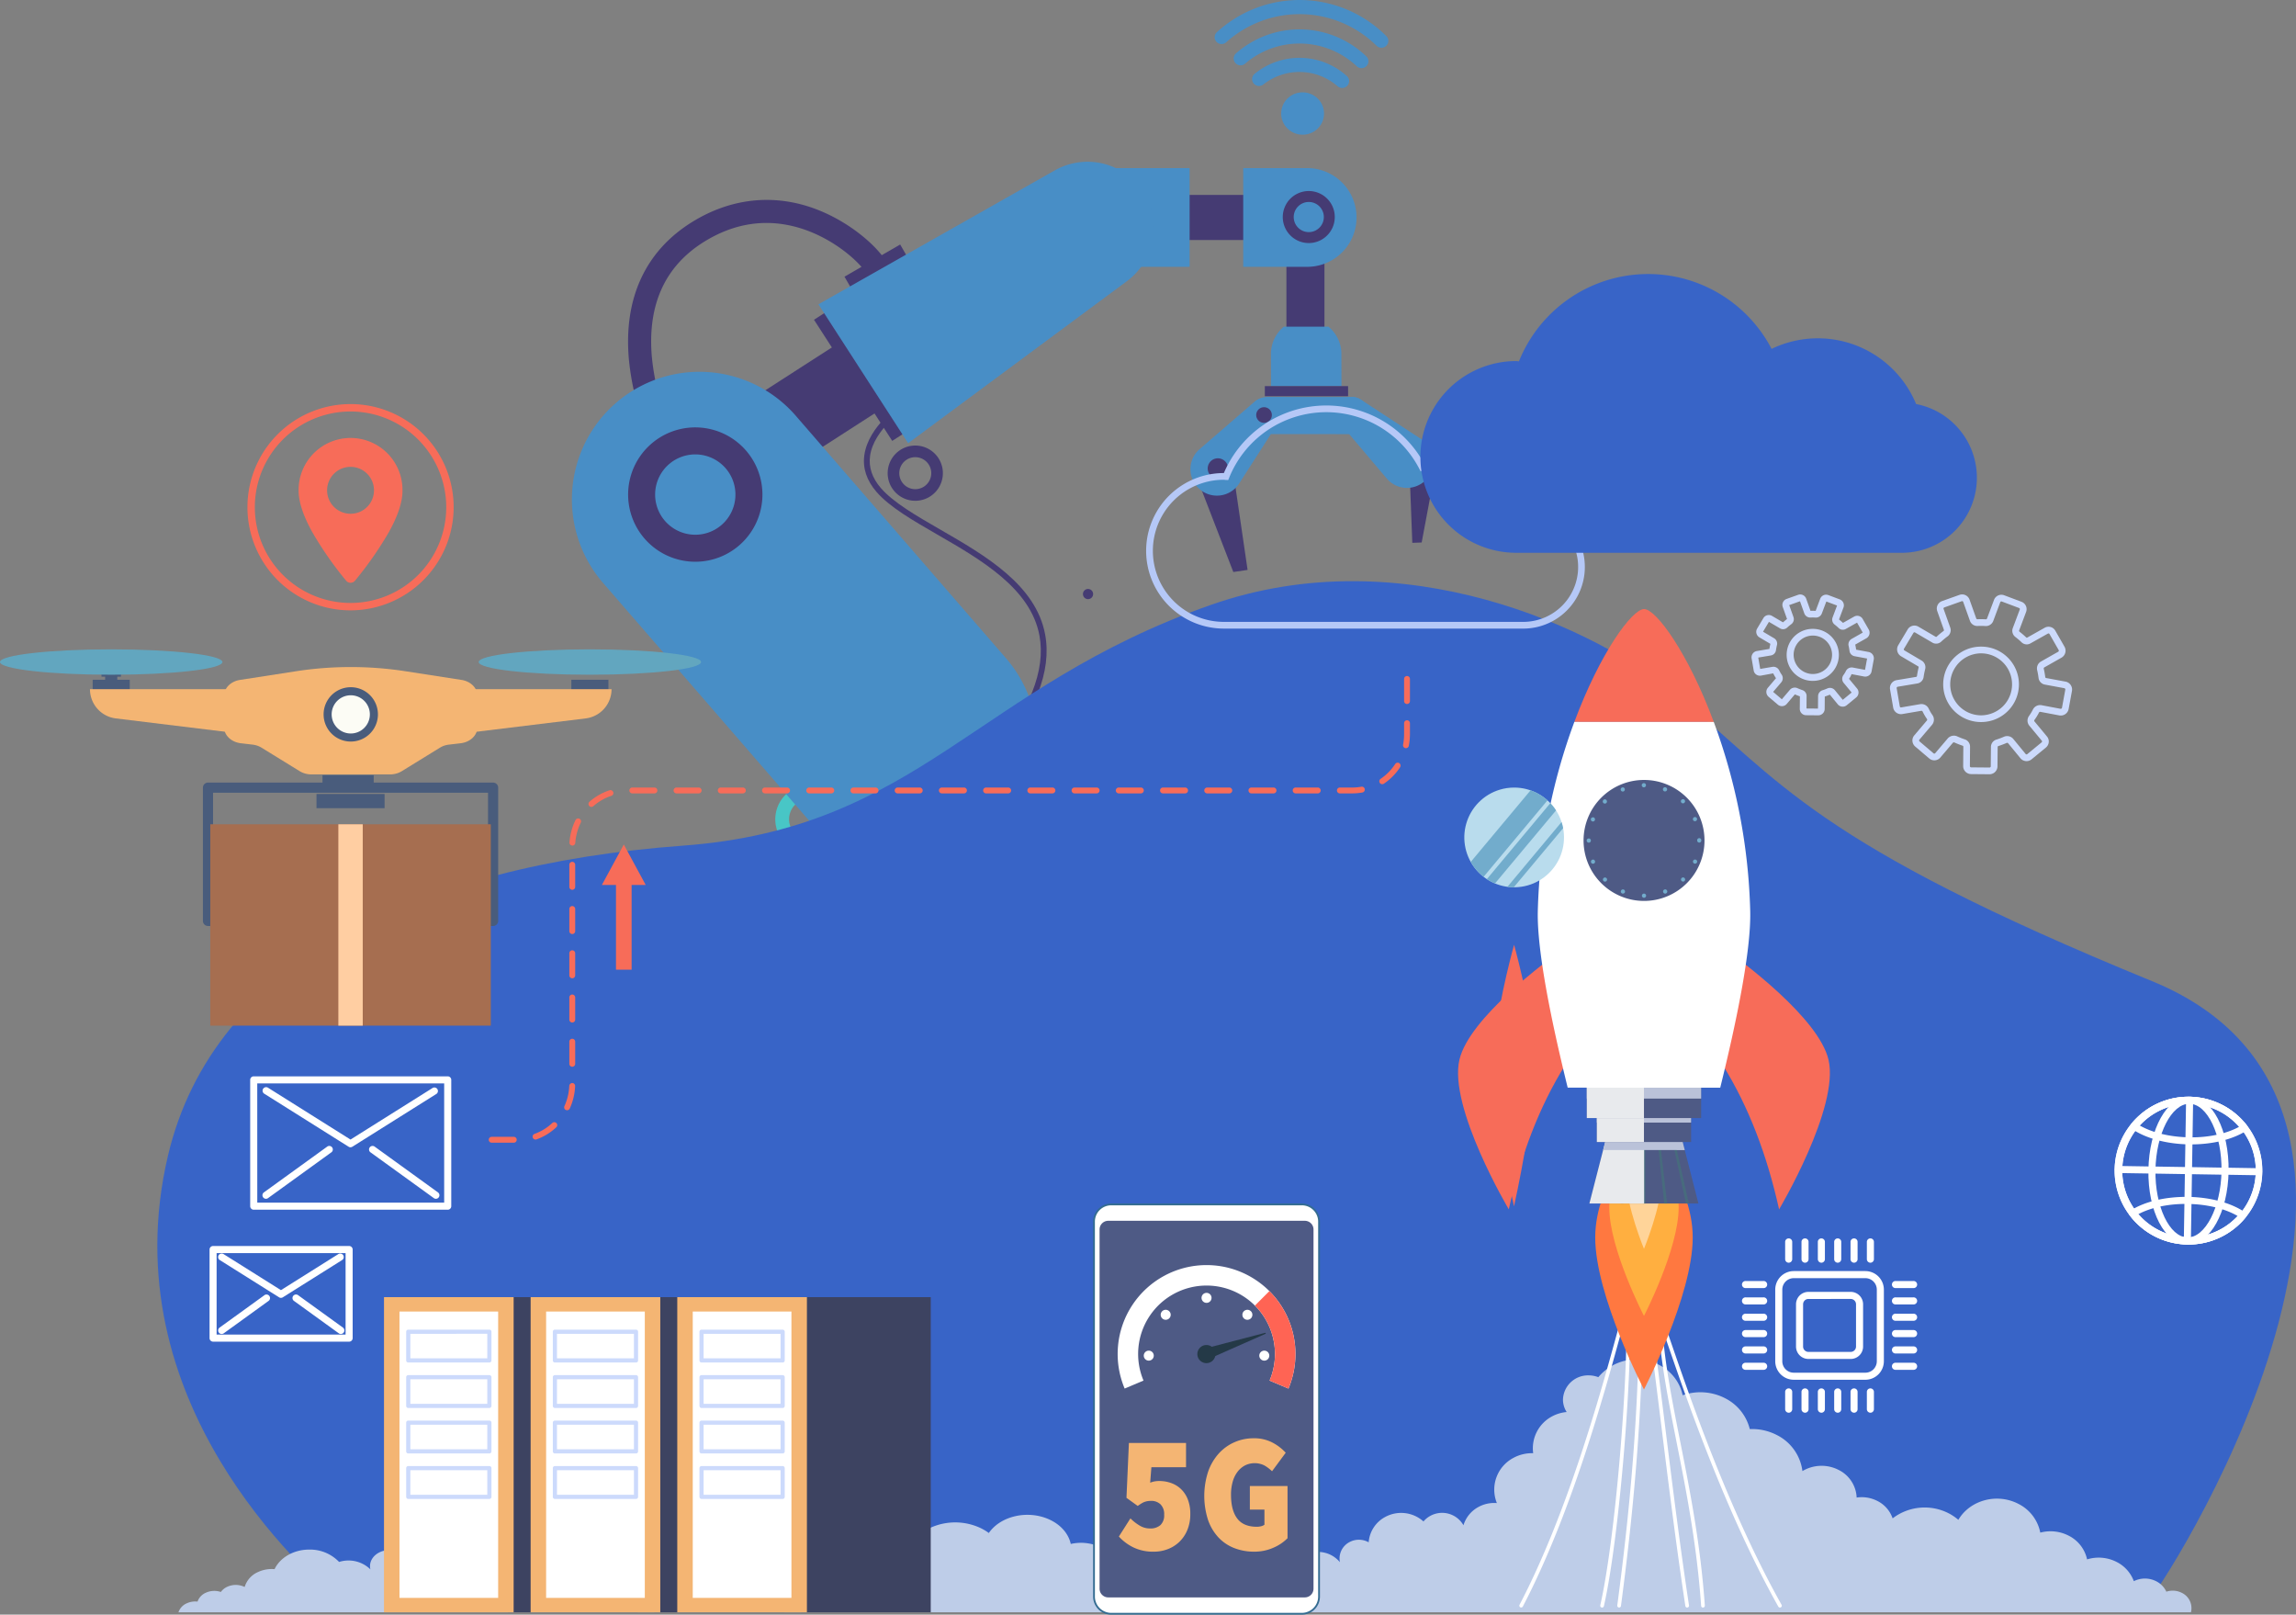 <svg xmlns="http://www.w3.org/2000/svg" xmlns:xlink="http://www.w3.org/1999/xlink" width="777.63" height="546.714" viewBox="0 0 777.63 546.714">
  <rect x="0" y="0" width="777.63" height="546.714" fill="#808080" stroke="none"/>
  <defs>
    <clipPath id="clip-path">
      <rect id="Rectangle_1142" data-name="Rectangle 1142" width="30.396" height="23.573" fill="none"/>
    </clipPath>
    <clipPath id="clip-path-2">
      <rect id="Rectangle_1143" data-name="Rectangle 1143" width="18.548" height="23.565" fill="none"/>
    </clipPath>
    <clipPath id="clip-path-3">
      <rect id="Rectangle_1144" data-name="Rectangle 1144" width="27.649" height="5.468" fill="none"/>
    </clipPath>
    <clipPath id="clip-path-4">
      <rect id="Rectangle_1147" data-name="Rectangle 1147" width="31.928" height="11.82" fill="none"/>
    </clipPath>
    <clipPath id="clip-path-5">
      <rect id="Rectangle_1149" data-name="Rectangle 1149" width="15.967" height="18.401" fill="none"/>
    </clipPath>
    <clipPath id="clip-path-6">
      <rect id="Rectangle_1152" data-name="Rectangle 1152" width="38.731" height="3.711" fill="none"/>
    </clipPath>
    <clipPath id="clip-path-7">
      <rect id="Rectangle_1154" data-name="Rectangle 1154" width="19.367" height="10.29" fill="none"/>
    </clipPath>
    <clipPath id="clip-path-8">
      <path id="Path_23531" data-name="Path 23531" d="M357.089,124.712a16.882,16.882,0,1,0,4.86-.716,16.9,16.9,0,0,0-4.86.716" transform="translate(-345.036 -123.996)" fill="none"/>
    </clipPath>
    <clipPath id="clip-path-9">
      <rect id="Rectangle_1157" data-name="Rectangle 1157" width="40.959" height="47.189" fill="none"/>
    </clipPath>
    <clipPath id="clip-path-10">
      <rect id="Rectangle_1159" data-name="Rectangle 1159" width="38.261" height="44.935" fill="none"/>
    </clipPath>
    <clipPath id="clip-path-11">
      <rect id="Rectangle_1161" data-name="Rectangle 1161" width="37.257" height="44.096" fill="none"/>
    </clipPath>
  </defs>
  <g id="Group_22242" data-name="Group 22242" transform="translate(-991.371 -206.214)">
    <g id="Group_22108" data-name="Group 22108" transform="translate(1044.658 299)">
      <path id="Path_23384" data-name="Path 23384" d="M200.9,168.591l-4.287-2.742c7.045-11.015,7.042-21.009-.006-28.9-11.713-13.119-35.5-2.75-35.735-2.643l-2.075-4.647a59.107,59.107,0,0,1,15.133-4.076c11.373-1.443,20.526,1.316,26.474,7.977,8.6,9.636,8.781,22.078.5,35.032" transform="translate(65.162 51.38)" fill="#453b73"/>
      <path id="Path_23394" data-name="Path 23394" d="M222.316,76.994a1.722,1.722,0,1,0,1.441-1.368,1.724,1.724,0,0,0-1.441,1.368" transform="translate(91.215 31.026)" fill="#453b73"/>
      <path id="Path_23401" data-name="Path 23401" d="M189.829,58.371a9.351,9.351,0,1,1,2.75-12.936,9.361,9.361,0,0,1-2.75,12.936m-8.042-12.384a5.415,5.415,0,1,0,7.49,1.592,5.422,5.422,0,0,0-7.49-1.592" transform="translate(71.971 16.898)" fill="#453b73"/>
      <path id="Path_23404" data-name="Path 23404" d="M189.367,160.485H138.328v-21.9a25.52,25.52,0,0,1,51.039,0Z" transform="translate(116.763 46.398)" fill="#453b73"/>
      <path id="Path_23405" data-name="Path 23405" d="M152.4,125.509a11.607,11.607,0,1,0,16.373,1.165,11.607,11.607,0,0,0-16.373-1.165m12.152,14.013a6.942,6.942,0,1,1,.7-9.792,6.942,6.942,0,0,1-.7,9.792" transform="translate(60.894 50.338)" fill="#48c6c6"/>
      <rect id="Rectangle_1120" data-name="Rectangle 1120" width="65.253" height="19.172" transform="translate(189.289 204.309)" fill="#453b73"/>
      <path id="Path_23406" data-name="Path 23406" d="M230.232,163.827H114.267a13.972,13.972,0,0,0-.093,1.622v55.662H230.323V165.449a14.3,14.3,0,0,0-.092-1.622" transform="translate(46.852 67.227)" fill="#488ec6"/>
      <path id="Path_23407" data-name="Path 23407" d="M204.882,151.407H139.5c-13.988,3.8-24.224,10.345-25.293,19.632H230.175c-1.068-9.287-11.3-15.831-25.293-19.632" transform="translate(46.865 62.13)" fill="#488ec6"/>
      <rect id="Rectangle_1121" data-name="Rectangle 1121" width="122.273" height="16.938" transform="translate(158.354 271.404)" fill="#453b73"/>
      <path id="Path_23408" data-name="Path 23408" d="M148.392,177.058h0a3.124,3.124,0,1,1,3.124-3.124,3.124,3.124,0,0,1-3.124,3.124" transform="translate(59.611 70.092)" fill="#453b73"/>
      <path id="Path_23409" data-name="Path 23409" d="M155.9,177.058h0a3.124,3.124,0,1,1,3.124-3.124,3.124,3.124,0,0,1-3.124,3.124" transform="translate(62.691 70.092)" fill="#453b73"/>
      <path id="Path_23410" data-name="Path 23410" d="M163.408,177.058h0a3.124,3.124,0,1,1,3.124-3.124,3.123,3.123,0,0,1-3.124,3.124" transform="translate(65.773 70.092)" fill="#453b73"/>
      <path id="Path_23411" data-name="Path 23411" d="M170.917,177.058h0a3.124,3.124,0,1,1,3.124-3.124,3.124,3.124,0,0,1-3.124,3.124" transform="translate(68.854 70.092)" fill="#453b73"/>
      <path id="Path_23412" data-name="Path 23412" d="M142.126,195.526H123.394v-17.2h18.732Zm-18.442-.289h18.153V178.615H123.685Z" transform="translate(50.635 73.175)" fill="#453b73"/>
      <path id="Path_23413" data-name="Path 23413" d="M127.846,160.39c1.905-2.74,4.76-4.672,7.59-6.372h-1.375c-2.835,1.7-5.687,3.632-7.593,6.372Z" transform="translate(51.896 63.201)" fill="#453b73"/>
      <path id="Path_23414" data-name="Path 23414" d="M130.167,160.39c1.9-2.74,4.754-4.671,7.583-6.372h-1.375c-2.831,1.7-5.684,3.632-7.586,6.372Z" transform="translate(52.849 63.201)" fill="#453b73"/>
      <path id="Path_23415" data-name="Path 23415" d="M132.488,160.39c1.9-2.74,4.75-4.671,7.575-6.372h-1.375c-2.826,1.7-5.681,3.632-7.578,6.372Z" transform="translate(53.801 63.201)" fill="#453b73"/>
      <path id="Path_23416" data-name="Path 23416" d="M134.809,160.39c1.891-2.74,4.746-4.671,7.568-6.372H141c-2.824,1.7-5.678,3.632-7.571,6.372Z" transform="translate(54.754 63.201)" fill="#453b73"/>
      <path id="Path_23417" data-name="Path 23417" d="M137.131,160.39c1.887-2.74,4.742-4.671,7.559-6.372h-1.375c-2.819,1.7-5.674,3.632-7.562,6.372Z" transform="translate(55.706 63.201)" fill="#453b73"/>
      <path id="Path_23418" data-name="Path 23418" d="M139.452,160.39c1.883-2.74,4.737-4.671,7.551-6.372h-1.375c-2.815,1.7-5.67,3.632-7.554,6.372Z" transform="translate(56.659 63.201)" fill="#453b73"/>
      <path id="Path_23419" data-name="Path 23419" d="M141.773,160.39c1.879-2.74,4.733-4.671,7.544-6.372h-1.375c-2.812,1.7-5.668,3.632-7.547,6.372Z" transform="translate(57.611 63.201)" fill="#453b73"/>
      <g id="Group_22221" data-name="Group 22221" transform="translate(60.381 18.521)">
        <path id="Path_23388" data-name="Path 23388" d="M230.468,108.137l3.172-.121L238.2,83.726l-8.652.329Z" transform="translate(134.197 -35.643)" fill="#453b73"/>
        <g id="Group_22220" data-name="Group 22220" transform="translate(-38.428 -103.586)">
          <path id="Path_23395" data-name="Path 23395" d="M230.224,84.757a2.735,2.735,0,1,0,2.289-2.172,2.738,2.738,0,0,0-2.289,2.172" transform="translate(164.217 61.228)" fill="#453b73"/>
          <g id="Group_22219" data-name="Group 22219" transform="translate(118.707 -7.721)">
            <path id="Path_23383" data-name="Path 23383" d="M191.511,196.939l-1.518-1.234c13.343-16.4,18.777-30.088,16.612-41.828-2.95-15.983-19.758-25.673-34.587-34.222-8.323-4.8-16.187-9.334-20.627-14.475-3.332-3.859-4.714-8.037-4.1-12.421,1.38-9.944,12.469-17.35,12.94-17.66l1.076,1.633c-.108.072-10.825,7.239-12.078,16.3-.527,3.8.7,7.456,3.649,10.866,4.224,4.892,11.946,9.345,20.124,14.059,15.2,8.762,32.419,18.692,35.532,35.563,2.276,12.339-3.291,26.541-17.018,43.418" transform="translate(-48.496 61.348)" fill="#453b73"/>
            <path id="Path_23385" data-name="Path 23385" d="M117.893,124.825a87.336,87.336,0,0,1-7.31-27.615c-1.777-20.532,5.644-36.556,21.458-46.34,11.551-7.146,24.265-9.215,36.769-5.985,14.423,3.727,25.92,13.981,29.151,19.738l-6.827,3.829c-2.154-3.837-11.779-12.76-24.28-15.987-10.534-2.722-20.862-1.02-30.7,5.063-13.321,8.241-19.3,21.365-17.775,39.008a80.016,80.016,0,0,0,6.56,24.883Z" transform="translate(-91.551 24.288)" fill="#453b73"/>
            <rect id="Rectangle_1115" data-name="Rectangle 1115" width="21.786" height="5.98" transform="translate(92.066 93.682) rotate(-29.999)" fill="#453b73"/>
            <rect id="Rectangle_1116" data-name="Rectangle 1116" width="12.879" height="59.676" transform="translate(241.748 69.144)" fill="#453b73"/>
            <path id="Path_23386" data-name="Path 23386" d="M230.181,63.195l-15.1-.011A11.908,11.908,0,0,0,210.7,72.44l.022,10.92,23.857-.028-.022-10.92a11.9,11.9,0,0,0-4.373-9.217" transform="translate(25.811 47.418)" fill="#488ec6"/>
            <rect id="Rectangle_1117" data-name="Rectangle 1117" width="28.198" height="3.421" transform="translate(234.437 130.738)" fill="#453b73"/>
            <path id="Path_23387" data-name="Path 23387" d="M217.043,120.924l-4.831.707L198.5,86.174l13.176-1.926Z" transform="translate(11.553 72.047)" fill="#453b73"/>
            <path id="Path_23389" data-name="Path 23389" d="M241.883,86.75,213.5,86.73a6.288,6.288,0,0,1,.009-12.575l28.387.02a6.288,6.288,0,1,1-.009,12.575" transform="translate(21.738 60.246)" fill="#488ec6"/>
            <path id="Path_23390" data-name="Path 23390" d="M227.378,76.047a5.392,5.392,0,0,0-7.508-.453L201.308,91.609a8.965,8.965,0,1,0,13.337,11.681l13.285-20.7a5.393,5.393,0,0,0-.551-6.542" transform="translate(11.116 60.398)" fill="#488ec6"/>
            <path id="Path_23391" data-name="Path 23391" d="M201.583,85.02a3.447,3.447,0,1,0,3.824-1.093,3.451,3.451,0,0,0-3.824,1.093" transform="translate(14.266 71.444)" fill="#453b73"/>
            <path id="Path_23392" data-name="Path 23392" d="M208.982,76.745a2.648,2.648,0,1,0,2.939-.84,2.652,2.652,0,0,0-2.939.84" transform="translate(23.123 62.118)" fill="#453b73"/>
            <path id="Path_23393" data-name="Path 23393" d="M221.828,76.469a5.388,5.388,0,0,1,7.382-1.438l20.515,13.423A8.965,8.965,0,1,1,238.045,101.8l-15.9-18.768a5.394,5.394,0,0,1-.317-6.558" transform="translate(37.702 60.24)" fill="#488ec6"/>
            <rect id="Rectangle_1118" data-name="Rectangle 1118" width="47.459" height="15.269" transform="translate(203.184 66)" fill="#453b73"/>
            <path id="Path_23396" data-name="Path 23396" d="M223.579,71.865H192.834a16.714,16.714,0,1,1,0-33.428h30.745Z" transform="translate(-14.618 18.482)" fill="#488ec6"/>
            <path id="Path_23397" data-name="Path 23397" d="M228.037,71.865H206.368V38.437h21.669a16.714,16.714,0,0,1,0,33.428" transform="translate(20.749 18.482)" fill="#488ec6"/>
            <path id="Path_23398" data-name="Path 23398" d="M224.757,58.946a8.808,8.808,0,1,1,4.718-11.527,8.819,8.819,0,0,1-4.718,11.527M219.38,46.119a5.1,5.1,0,1,0,6.675,2.731,5.1,5.1,0,0,0-6.675-2.731" transform="translate(27.97 22.666)" fill="#453b73"/>
            <rect id="Rectangle_1119" data-name="Rectangle 1119" width="10.194" height="48.829" transform="translate(81.745 108.272) rotate(-32.865)" fill="#453b73"/>
            <path id="Path_23399" data-name="Path 23399" d="M117.871,123.761h0a13.309,13.309,0,0,1,3.994-18.393L190.344,61.28l14.4,22.385-68.479,44.09a13.309,13.309,0,0,1-18.393-3.994" transform="translate(-85.202 45.192)" fill="#453b73"/>
            <path id="Path_23400" data-name="Path 23400" d="M170.432,132.749,227.8,90.264l16.714-12.378a22.419,22.419,0,0,0-24.374-37.535l-80.1,45.359Z" transform="translate(-56.802 17.325)" fill="#488ec6"/>
            <path id="Path_23402" data-name="Path 23402" d="M244.121,228.019h0a43.2,43.2,0,0,1-60.939-4.336l-70.95-81.818a43.2,43.2,0,1,1,65.275-56.6l70.95,81.818a43.2,43.2,0,0,1-4.336,60.939" transform="translate(-101.669 55.811)" fill="#488ec6"/>
            <path id="Path_23403" data-name="Path 23403" d="M118.175,84.469a22.744,22.744,0,1,0,32.085,2.284,22.747,22.747,0,0,0-32.085-2.284m23.812,27.461a13.6,13.6,0,1,1,1.364-19.187,13.6,13.6,0,0,1-1.364,19.187" transform="translate(-91.54 65.804)" fill="#453b73"/>
            <path id="Path_23420" data-name="Path 23420" d="M224.44,39.088a7.314,7.314,0,0,1-10.248-.475,7.116,7.116,0,0,1,.469-10.133,7.314,7.314,0,0,1,10.25.477,7.115,7.115,0,0,1-.471,10.13" transform="translate(27.681 4.656)" fill="#488ec6"/>
            <path id="Path_23421" data-name="Path 23421" d="M260.074,27.65l0,0a2.278,2.278,0,0,0-.013-3.215,41.432,41.432,0,0,0-57.411-1.328,2.28,2.28,0,0,0-.154,3.215,2.353,2.353,0,0,0,3.293.217,37.16,37.16,0,0,1,50.986,1.18,2.345,2.345,0,0,0,3.3-.067" transform="translate(15.535 -12.198)" fill="#488ec6"/>
            <path id="Path_23422" data-name="Path 23422" d="M249.851,29.209l.011-.011a2.3,2.3,0,0,0-.074-3.28,32.562,32.562,0,0,0-44.107-1.03,2.3,2.3,0,0,0-.219,3.276l.011.011a2.346,2.346,0,0,0,3.25.241,28.291,28.291,0,0,1,37.869.885,2.343,2.343,0,0,0,3.26-.091" transform="translate(19.007 -6.835)" fill="#488ec6"/>
            <path id="Path_23423" data-name="Path 23423" d="M239.942,30.729l.022-.022a2.285,2.285,0,0,0-.106-3.306,23.977,23.977,0,0,0-31.263-.744,2.283,2.283,0,0,0-.252,3.3l.02.022a2.353,2.353,0,0,0,3.2.275,19.715,19.715,0,0,1,25.161.6,2.355,2.355,0,0,0,3.217-.128" transform="translate(22.369 -1.643)" fill="#488ec6"/>
          </g>
        </g>
      </g>
      <path id="Path_23424" data-name="Path 23424" d="M62.257,419.929c-11.791-10.549-78.3-68.255-58.651-151.687,15.425-65.5,85.071-98.387,174.333-104.947,80.071-5.885,99.342-53.627,178.912-81.535C421.915,58.94,487.467,89.8,514.465,112.121c35.664,29.495,46.124,50,161.1,97.035,104.623,42.8,10.184,195.768-1.7,210.773Z" transform="translate(0 30.258)" fill="#3864c7"/>
      <path id="Path_23425" data-name="Path 23425" d="M355.264,337.022a7.832,7.832,0,0,0-5.273-.35,6.988,6.988,0,0,0-3.383-3.01,9.692,9.692,0,0,0-7.633-.048,10.913,10.913,0,0,0-5.78-5.562,15.354,15.354,0,0,0-10.053-.764,10.443,10.443,0,0,0-6.194-6.868,15.47,15.47,0,0,0-9.657-.9c-.732-3.4-3.31-6.519-7.382-8.341-7.174-3.213-16.264-1.189-20.3,4.522-.024.035-.045.07-.07.106a17.152,17.152,0,0,0-3.207-1.866,20.285,20.285,0,0,0-19.054,1.439,9.4,9.4,0,0,0-5.1-5.029,13.352,13.352,0,0,0-7.084-1.014c-.106-3.218-2.273-6.313-6.055-8.005a14.522,14.522,0,0,0-12.308.314c-.568-4.24-3.613-8.2-8.636-10.453a20.679,20.679,0,0,0-9.191-1.738c-1.017-3.657-3.905-6.967-8.33-8.949a21.055,21.055,0,0,0-14.414-.884c-.838-3.575-3.585-6.842-7.88-8.765-7.105-3.18-15.95-1.568-20.677,3.516a10.445,10.445,0,0,0-3.264-.523c-4.812,0-8.712,3.158-8.712,7.052a6.032,6.032,0,0,0,1.252,3.592,14.594,14.594,0,0,0-4.96,1.272c-4.709,2.2-7.083,6.507-6.379,10.695a14.828,14.828,0,0,0-6.7,1.355c-5.632,2.629-7.926,8.276-5.6,13.125a12.662,12.662,0,0,0-6.228,1.124,9.475,9.475,0,0,0-5.089,5.318c-.032-.048-.061-.1-.094-.145-2.211-3.262-7.193-4.419-11.123-2.582a7.915,7.915,0,0,0-2.323,1.621,12.82,12.82,0,0,0-12.964-1.3,9.147,9.147,0,0,0-5.595,7.362,7.731,7.731,0,0,0-6.531-.049c-2.543,1.187-3.761,3.572-3.211,5.823a10.645,10.645,0,0,0-10.6-2.508,13.633,13.633,0,0,0-10.105-4.186c-5.34,0-9.9,2.747-11.757,6.63a10.97,10.97,0,0,0-5.565.959,8.085,8.085,0,0,0-4.557,5.076,6.935,6.935,0,0,0-5.9-.066,5.49,5.49,0,0,0-2.162,1.753,6.949,6.949,0,0,0-5.1.264,5.106,5.106,0,0,0-2.8,3,6.875,6.875,0,0,0-3.654.58,5.092,5.092,0,0,0-2.811,3.042H358.322c.669-2.156-.506-4.486-3.058-5.63" transform="translate(2.079 110.473)" fill="#becde8"/>
      <path id="Path_23426" data-name="Path 23426" d="M88.067,254.522H80.58a.993.993,0,0,1,0-1.986h7.488a.993.993,0,0,1,0,1.986m7.368-1.062a.993.993,0,0,1-.336-1.927,17.33,17.33,0,0,0,6-3.675.993.993,0,1,1,1.355,1.451,19.292,19.292,0,0,1-6.682,4.091.969.969,0,0,1-.336.059m10.681-9.926a.992.992,0,0,1-.9-1.4,18.342,18.342,0,0,0,1.642-6.867,1.048,1.048,0,0,1,1.034-.949.994.994,0,0,1,.949,1.035,20.331,20.331,0,0,1-1.817,7.6.993.993,0,0,1-.9.581m1.747-14.725a.994.994,0,0,1-.993-.993v-7.49a.993.993,0,1,1,1.986,0v7.49a.993.993,0,0,1-.993.993m0-14.978a.994.994,0,0,1-.993-.993v-7.49a.993.993,0,0,1,1.986,0v7.49a.993.993,0,0,1-.993.993m0-14.978a.994.994,0,0,1-.993-.993v-7.49a.993.993,0,0,1,1.986,0v7.49a.993.993,0,0,1-.993.993m0-14.978a.994.994,0,0,1-.993-.993v-7.489a.993.993,0,0,1,1.986,0v7.489a.993.993,0,0,1-.993.993m0-14.978a1,1,0,0,1-.993-.994v-7.488a.993.993,0,0,1,1.986,0V167.9a.994.994,0,0,1-.993.994m.052-14.978-.071,0a.994.994,0,0,1-.921-1.061,20.342,20.342,0,0,1,2.032-7.551.992.992,0,1,1,1.781.873A18.377,18.377,0,0,0,108.905,153a.994.994,0,0,1-.99.922m6.445-13.1a.992.992,0,0,1-.656-1.738,19.279,19.279,0,0,1,6.8-3.893.992.992,0,0,1,.615,1.887,17.308,17.308,0,0,0-6.105,3.5,1,1,0,0,1-.656.247m257.689-4.575h-4.193a.993.993,0,0,1,0-1.986h4.193a17.082,17.082,0,0,0,3.1-.281.993.993,0,0,1,.358,1.953,19.236,19.236,0,0,1-3.455.313m-11.683,0h-7.488a.993.993,0,0,1,0-1.986h7.488a.993.993,0,1,1,0,1.986m-14.978,0H337.9a.993.993,0,0,1,0-1.986h7.488a.993.993,0,1,1,0,1.986m-14.978,0h-7.488a.993.993,0,0,1,0-1.986h7.488a.993.993,0,0,1,0,1.986m-14.978,0h-7.488a.993.993,0,1,1,0-1.986h7.488a.993.993,0,0,1,0,1.986m-14.978,0h-7.489a.993.993,0,1,1,0-1.986h7.489a.993.993,0,0,1,0,1.986m-14.978,0h-7.489a.993.993,0,0,1,0-1.986h7.489a.993.993,0,0,1,0,1.986m-14.978,0H263.01a.993.993,0,0,1,0-1.986H270.5a.993.993,0,1,1,0,1.986m-14.978,0h-7.489a.993.993,0,0,1,0-1.986h7.489a.993.993,0,0,1,0,1.986m-14.978,0h-7.489a.993.993,0,0,1,0-1.986h7.489a.993.993,0,0,1,0,1.986m-14.979,0h-7.488a.993.993,0,0,1,0-1.986h7.488a.993.993,0,1,1,0,1.986m-14.978,0H203.1a.993.993,0,1,1,0-1.986h7.488a.993.993,0,1,1,0,1.986m-14.976,0h-7.489a.993.993,0,1,1,0-1.986h7.489a.993.993,0,0,1,0,1.986m-14.978,0h-7.49a.993.993,0,0,1,0-1.986h7.49a.993.993,0,1,1,0,1.986m-14.978,0h-7.49a.993.993,0,0,1,0-1.986h7.49a.993.993,0,0,1,0,1.986m-14.978,0h-7.49a.993.993,0,1,1,0-1.986h7.49a.993.993,0,0,1,0,1.986m-14.978,0h-7.49a.993.993,0,0,1,0-1.986h7.49a.993.993,0,0,1,0,1.986m246.51-3.114a.993.993,0,0,1-.557-1.815,17.79,17.79,0,0,0,4.946-5.022.992.992,0,0,1,1.659,1.089,19.771,19.771,0,0,1-5.495,5.578.977.977,0,0,1-.553.171m8.025-12.19a1,1,0,0,1-.975-1.183,18.9,18.9,0,0,0,.344-3.594V112.48a.993.993,0,1,1,1.986,0v3.682a20.906,20.906,0,0,1-.382,3.973.994.994,0,0,1-.973.8m.362-14.954a.993.993,0,0,1-.993-.993V97.5a.993.993,0,1,1,1.986,0v7.489a.993.993,0,0,1-.993.993" transform="translate(32.658 39.603)" fill="#f76c59"/>
      <path id="Path_23427" data-name="Path 23427" d="M121.6,150.652H106.754l7.425-13.693Z" transform="translate(43.807 56.201)" fill="#f76c59"/>
      <rect id="Rectangle_1122" data-name="Rectangle 1122" width="5.294" height="30.066" transform="translate(155.339 205.477)" fill="#f76c59"/>
      <path id="Path_23428" data-name="Path 23428" d="M365.166,107.1H263.794a26.331,26.331,0,0,1-.016-52.663A37.745,37.745,0,0,1,331.424,50.9a28.818,28.818,0,0,1,11.511-2.443,29.27,29.27,0,0,1,26.8,17.418,20.867,20.867,0,0,1-4.569,41.229M263.794,56.709a24.058,24.058,0,0,0,0,48.117H365.166a18.593,18.593,0,0,0,3.544-36.847l-.6-.114-.236-.56a26.834,26.834,0,0,0-36.463-13.91l-.986.468-.506-.968a35.473,35.473,0,0,0-64.363,3.176l-.295.733-.793-.023a4.047,4.047,0,0,1-.47-.048,1.432,1.432,0,0,0-.209-.025" transform="translate(97.443 12.95)" fill="#b5c8f7"/>
      <path id="Path_23429" data-name="Path 23429" d="M466.368,94.387a25.416,25.416,0,0,0,4.843-50.368,36.029,36.029,0,0,0-48.949-18.674,47.161,47.161,0,0,0-85.569,4.224c-.31-.011-.6-.1-.918-.1a32.457,32.457,0,0,0,0,64.914Z" transform="translate(124.469 0)" fill="#3864c7"/>
      <rect id="Rectangle_1123" data-name="Rectangle 1123" width="43.908" height="106.711" transform="translate(118.706 346.416)" fill="#3d4361"/>
      <rect id="Rectangle_1124" data-name="Rectangle 1124" width="43.908" height="106.711" transform="translate(76.769 346.416)" fill="#f4b573"/>
      <rect id="Rectangle_1125" data-name="Rectangle 1125" width="33.424" height="96.955" transform="translate(82.011 351.293)" fill="#fff"/>
      <path id="Path_23430" data-name="Path 23430" d="M87.935,264.561H60.465a.7.7,0,0,1-.705-.705v-9.723a.705.705,0,0,1,.705-.705H87.935a.705.705,0,0,1,.705.705v9.723a.7.7,0,0,1-.705.705m-26.764-1.41H87.229v-8.314H61.17Z" transform="translate(24.522 103.994)" fill="#ccdafc"/>
      <path id="Path_23431" data-name="Path 23431" d="M87.935,275.477H60.465a.7.7,0,0,1-.705-.705V265.05a.705.705,0,0,1,.705-.705H87.935a.705.705,0,0,1,.705.705v9.721a.7.7,0,0,1-.705.705m-26.764-1.41H87.229v-8.313H61.17Z" transform="translate(24.522 108.474)" fill="#ccdafc"/>
      <path id="Path_23432" data-name="Path 23432" d="M87.935,286.394H60.465a.7.7,0,0,1-.705-.705v-9.723a.705.705,0,0,1,.705-.705H87.935a.705.705,0,0,1,.705.705v9.723a.7.7,0,0,1-.705.705m-26.764-1.41H87.229V276.67H61.17Z" transform="translate(24.522 112.954)" fill="#ccdafc"/>
      <path id="Path_23433" data-name="Path 23433" d="M87.935,297.311H60.465a.705.705,0,0,1-.705-.705v-9.723a.705.705,0,0,1,.705-.705H87.935a.705.705,0,0,1,.705.705v9.723a.705.705,0,0,1-.705.705M61.17,295.9H87.229v-8.313H61.17Z" transform="translate(24.522 117.433)" fill="#ccdafc"/>
      <rect id="Rectangle_1126" data-name="Rectangle 1126" width="43.908" height="106.711" transform="translate(168.37 346.416)" fill="#3d4361"/>
      <rect id="Rectangle_1127" data-name="Rectangle 1127" width="43.908" height="106.711" transform="translate(126.434 346.416)" fill="#f4b573"/>
      <rect id="Rectangle_1128" data-name="Rectangle 1128" width="33.424" height="96.955" transform="translate(131.676 351.293)" fill="#fff"/>
      <path id="Path_23434" data-name="Path 23434" d="M123.15,264.561H95.679a.7.7,0,0,1-.705-.705v-9.723a.705.705,0,0,1,.705-.705H123.15a.705.705,0,0,1,.705.705v9.723a.7.7,0,0,1-.705.705m-26.766-1.41h26.06v-8.314H96.384Z" transform="translate(38.973 103.994)" fill="#ccdafc"/>
      <path id="Path_23435" data-name="Path 23435" d="M123.15,275.477H95.679a.7.7,0,0,1-.705-.705V265.05a.705.705,0,0,1,.705-.705H123.15a.705.705,0,0,1,.705.705v9.721a.7.7,0,0,1-.705.705m-26.766-1.41h26.06v-8.313H96.384Z" transform="translate(38.973 108.474)" fill="#ccdafc"/>
      <path id="Path_23436" data-name="Path 23436" d="M123.15,286.394H95.679a.7.7,0,0,1-.705-.705v-9.723a.705.705,0,0,1,.705-.705H123.15a.705.705,0,0,1,.705.705v9.723a.7.7,0,0,1-.705.705m-26.766-1.41h26.06V276.67H96.384Z" transform="translate(38.973 112.954)" fill="#ccdafc"/>
      <path id="Path_23437" data-name="Path 23437" d="M123.15,297.311H95.679a.705.705,0,0,1-.705-.705v-9.723a.705.705,0,0,1,.705-.705H123.15a.705.705,0,0,1,.705.705v9.723a.705.705,0,0,1-.705.705M96.384,295.9h26.06v-8.313H96.384Z" transform="translate(38.973 117.433)" fill="#ccdafc"/>
      <rect id="Rectangle_1129" data-name="Rectangle 1129" width="43.908" height="106.711" transform="translate(218.036 346.416)" fill="#3d4361"/>
      <rect id="Rectangle_1130" data-name="Rectangle 1130" width="43.908" height="106.711" transform="translate(176.098 346.416)" fill="#f4b573"/>
      <rect id="Rectangle_1131" data-name="Rectangle 1131" width="33.424" height="96.955" transform="translate(181.34 351.293)" fill="#fff"/>
      <path id="Path_23438" data-name="Path 23438" d="M158.364,264.561H130.894a.7.7,0,0,1-.705-.705v-9.723a.705.705,0,0,1,.705-.705h27.469a.705.705,0,0,1,.705.705v9.723a.7.7,0,0,1-.705.705m-26.764-1.41h26.059v-8.314H131.6Z" transform="translate(53.423 103.994)" fill="#ccdafc"/>
      <path id="Path_23439" data-name="Path 23439" d="M158.364,275.477H130.894a.7.7,0,0,1-.705-.705V265.05a.705.705,0,0,1,.705-.705h27.469a.705.705,0,0,1,.705.705v9.721a.7.7,0,0,1-.705.705m-26.764-1.41h26.059v-8.313H131.6Z" transform="translate(53.423 108.474)" fill="#ccdafc"/>
      <path id="Path_23440" data-name="Path 23440" d="M158.364,286.394H130.894a.7.7,0,0,1-.705-.705v-9.723a.705.705,0,0,1,.705-.705h27.469a.705.705,0,0,1,.705.705v9.723a.7.7,0,0,1-.705.705m-26.764-1.41h26.059V276.67H131.6Z" transform="translate(53.423 112.954)" fill="#ccdafc"/>
      <path id="Path_23441" data-name="Path 23441" d="M158.364,297.311H130.894a.705.705,0,0,1-.705-.705v-9.723a.705.705,0,0,1,.705-.705h27.469a.705.705,0,0,1,.705.705v9.723a.705.705,0,0,1-.705.705M131.6,295.9h26.059v-8.313H131.6Z" transform="translate(53.423 117.433)" fill="#ccdafc"/>
      <path id="Path_23452" data-name="Path 23452" d="M419.046,276.165H394.809a6.286,6.286,0,0,1-6.277-6.279V245.649a6.285,6.285,0,0,1,6.277-6.279h24.237a6.286,6.286,0,0,1,6.279,6.279v24.237a6.287,6.287,0,0,1-6.279,6.279m-24.237-34.4a3.892,3.892,0,0,0-3.887,3.888v24.237a3.891,3.891,0,0,0,3.887,3.887h24.237a3.891,3.891,0,0,0,3.887-3.887V245.649a3.892,3.892,0,0,0-3.887-3.888Z" transform="translate(159.435 98.226)" fill="#fff"/>
      <path id="Path_23453" data-name="Path 23453" d="M412.037,267.072H397.722a4.2,4.2,0,0,1-4.2-4.2V248.56a4.2,4.2,0,0,1,4.2-4.2h14.315a4.2,4.2,0,0,1,4.2,4.2v14.315a4.2,4.2,0,0,1-4.2,4.2m-14.315-20.318a1.807,1.807,0,0,0-1.805,1.805v14.315a1.808,1.808,0,0,0,1.805,1.807h14.315a1.808,1.808,0,0,0,1.807-1.807V248.56a1.807,1.807,0,0,0-1.807-1.805Z" transform="translate(161.483 100.275)" fill="#fff"/>
      <path id="Path_23454" data-name="Path 23454" d="M392.112,275.791a1.2,1.2,0,0,1-1.2-1.2v-5.931a1.2,1.2,0,0,1,2.392,0V274.6a1.2,1.2,0,0,1-1.2,1.2" transform="translate(160.413 109.757)" fill="#fff"/>
      <path id="Path_23455" data-name="Path 23455" d="M396.037,275.791a1.2,1.2,0,0,1-1.2-1.2v-5.931a1.2,1.2,0,0,1,2.392,0V274.6a1.2,1.2,0,0,1-1.2,1.2" transform="translate(162.023 109.757)" fill="#fff"/>
      <path id="Path_23456" data-name="Path 23456" d="M399.962,275.791a1.2,1.2,0,0,1-1.2-1.2v-5.931a1.2,1.2,0,0,1,2.392,0V274.6a1.2,1.2,0,0,1-1.2,1.2" transform="translate(163.634 109.757)" fill="#fff"/>
      <path id="Path_23457" data-name="Path 23457" d="M403.886,275.791a1.2,1.2,0,0,1-1.2-1.2v-5.931a1.2,1.2,0,0,1,2.392,0V274.6a1.2,1.2,0,0,1-1.2,1.2" transform="translate(165.244 109.757)" fill="#fff"/>
      <path id="Path_23458" data-name="Path 23458" d="M407.811,275.791a1.2,1.2,0,0,1-1.2-1.2v-5.931a1.2,1.2,0,0,1,2.392,0V274.6a1.2,1.2,0,0,1-1.2,1.2" transform="translate(166.854 109.757)" fill="#fff"/>
      <path id="Path_23459" data-name="Path 23459" d="M411.735,275.791a1.2,1.2,0,0,1-1.2-1.2v-5.931a1.2,1.2,0,0,1,2.392,0V274.6a1.2,1.2,0,0,1-1.2,1.2" transform="translate(168.465 109.757)" fill="#fff"/>
      <path id="Path_23460" data-name="Path 23460" d="M392.112,239.78a1.2,1.2,0,0,1-1.2-1.2v-5.932a1.2,1.2,0,0,1,2.392,0v5.932a1.2,1.2,0,0,1-1.2,1.2" transform="translate(160.413 94.979)" fill="#fff"/>
      <path id="Path_23461" data-name="Path 23461" d="M396.037,239.78a1.2,1.2,0,0,1-1.2-1.2v-5.932a1.2,1.2,0,0,1,2.392,0v5.932a1.2,1.2,0,0,1-1.2,1.2" transform="translate(162.023 94.979)" fill="#fff"/>
      <path id="Path_23462" data-name="Path 23462" d="M399.962,239.78a1.2,1.2,0,0,1-1.2-1.2v-5.932a1.2,1.2,0,0,1,2.392,0v5.932a1.2,1.2,0,0,1-1.2,1.2" transform="translate(163.634 94.979)" fill="#fff"/>
      <path id="Path_23463" data-name="Path 23463" d="M403.886,239.78a1.2,1.2,0,0,1-1.2-1.2v-5.932a1.2,1.2,0,0,1,2.392,0v5.932a1.2,1.2,0,0,1-1.2,1.2" transform="translate(165.244 94.979)" fill="#fff"/>
      <path id="Path_23464" data-name="Path 23464" d="M407.811,239.78a1.2,1.2,0,0,1-1.2-1.2v-5.932a1.2,1.2,0,0,1,2.392,0v5.932a1.2,1.2,0,0,1-1.2,1.2" transform="translate(166.854 94.979)" fill="#fff"/>
      <path id="Path_23465" data-name="Path 23465" d="M411.735,239.78a1.2,1.2,0,0,1-1.2-1.2v-5.932a1.2,1.2,0,0,1,2.392,0v5.932a1.2,1.2,0,0,1-1.2,1.2" transform="translate(168.465 94.979)" fill="#fff"/>
      <path id="Path_23466" data-name="Path 23466" d="M423.759,263.769h-5.932a1.2,1.2,0,1,1,0-2.391h5.932a1.2,1.2,0,1,1,0,2.391" transform="translate(170.965 107.257)" fill="#fff"/>
      <path id="Path_23467" data-name="Path 23467" d="M423.759,259.845h-5.932a1.2,1.2,0,1,1,0-2.391h5.932a1.2,1.2,0,1,1,0,2.391" transform="translate(170.965 105.646)" fill="#fff"/>
      <path id="Path_23468" data-name="Path 23468" d="M423.759,255.92h-5.932a1.2,1.2,0,1,1,0-2.391h5.932a1.2,1.2,0,1,1,0,2.391" transform="translate(170.965 104.036)" fill="#fff"/>
      <path id="Path_23469" data-name="Path 23469" d="M423.759,251.995h-5.932a1.2,1.2,0,1,1,0-2.391h5.932a1.2,1.2,0,1,1,0,2.391" transform="translate(170.965 102.425)" fill="#fff"/>
      <path id="Path_23470" data-name="Path 23470" d="M423.759,248.071h-5.932a1.2,1.2,0,1,1,0-2.391h5.932a1.2,1.2,0,1,1,0,2.391" transform="translate(170.965 100.815)" fill="#fff"/>
      <path id="Path_23471" data-name="Path 23471" d="M423.759,244.146h-5.932a1.2,1.2,0,1,1,0-2.391h5.932a1.2,1.2,0,1,1,0,2.391" transform="translate(170.965 99.204)" fill="#fff"/>
      <path id="Path_23472" data-name="Path 23472" d="M387.747,263.769h-5.932a1.2,1.2,0,1,1,0-2.391h5.932a1.2,1.2,0,1,1,0,2.391" transform="translate(156.188 107.257)" fill="#fff"/>
      <path id="Path_23473" data-name="Path 23473" d="M387.747,259.845h-5.932a1.2,1.2,0,1,1,0-2.391h5.932a1.2,1.2,0,1,1,0,2.391" transform="translate(156.188 105.646)" fill="#fff"/>
      <path id="Path_23474" data-name="Path 23474" d="M387.747,255.92h-5.932a1.2,1.2,0,1,1,0-2.391h5.932a1.2,1.2,0,1,1,0,2.391" transform="translate(156.188 104.036)" fill="#fff"/>
      <path id="Path_23475" data-name="Path 23475" d="M387.747,251.995h-5.932a1.2,1.2,0,1,1,0-2.391h5.932a1.2,1.2,0,1,1,0,2.391" transform="translate(156.188 102.425)" fill="#fff"/>
      <path id="Path_23476" data-name="Path 23476" d="M387.747,248.071h-5.932a1.2,1.2,0,1,1,0-2.391h5.932a1.2,1.2,0,1,1,0,2.391" transform="translate(156.188 100.815)" fill="#fff"/>
      <path id="Path_23477" data-name="Path 23477" d="M387.747,244.146h-5.932a1.2,1.2,0,1,1,0-2.391h5.932a1.2,1.2,0,1,1,0,2.391" transform="translate(156.188 99.204)" fill="#fff"/>
      <path id="Path_23478" data-name="Path 23478" d="M495.058,247.552q-.2,0-.406,0a25.02,25.02,0,0,1-17.006-42.989,24.674,24.674,0,0,1,17.806-7.043,25.02,25.02,0,0,1-.393,50.036m-.017-47.649a22.625,22.625,0,1,0,.372,0l-.372,0" transform="translate(192.879 81.047)" fill="#fff"/>
      <path id="Path_23479" data-name="Path 23479" d="M495.066,247.552c-.138,0-.275,0-.412,0a25.051,25.051,0,0,1-24.62-25.42,25.02,25.02,0,1,1,25.032,25.424m-.017-47.652a22.61,22.61,0,1,0,.367,0l-.367,0" transform="translate(192.877 81.047)" fill="#fff"/>
      <path id="Path_23480" data-name="Path 23480" d="M491.45,247.545h-.124c-7.614-.123-13.4-11.205-13.178-25.233.223-13.95,6.3-24.8,13.851-24.8h.127c7.614.123,13.4,11.205,13.18,25.233-.224,13.95-6.3,24.8-13.855,24.8M492,199.9c-6.028,0-11.269,10.241-11.465,22.447-.2,12.263,4.761,22.707,10.826,22.8,6.028.133,11.355-10.184,11.549-22.447S498.151,200,492.086,199.9Z" transform="translate(196.206 81.048)" fill="#fff"/>
      <path id="Path_23481" data-name="Path 23481" d="M494.387,213.651c-.251,0-.5,0-.756-.006-7.551-.121-14.57-2.02-19.261-5.208a1.2,1.2,0,0,1-.252-1.746,25.02,25.02,0,0,1,39.233.629,1.194,1.194,0,0,1-.309,1.736c-4.626,2.935-11.391,4.595-18.655,4.595m-17.526-6.471c4.282,2.5,10.315,3.969,16.809,4.074,6.523.137,12.566-1.176,16.926-3.534a22.627,22.627,0,0,0-33.734-.54" transform="translate(194.443 81.047)" fill="#fff"/>
      <path id="Path_23482" data-name="Path 23482" d="M493.63,237.687c-.137,0-.272,0-.409,0a24.885,24.885,0,0,1-19.463-9.806,1.194,1.194,0,0,1,.309-1.736c4.79-3.036,11.874-4.684,19.411-4.588,7.551.12,14.57,2.015,19.26,5.206a1.195,1.195,0,0,1,.254,1.746,24.9,24.9,0,0,1-19.361,9.183m-17.116-10.211a22.627,22.627,0,0,0,33.734.54c-4.283-2.5-10.315-3.97-16.809-4.073s-12.563,1.175-16.926,3.533" transform="translate(194.306 90.913)" fill="#fff"/>
      <path id="Path_23483" data-name="Path 23483" d="M487.851,247.544a1.2,1.2,0,0,1-1.2-1.214l.762-47.643a1.2,1.2,0,0,1,2.392.039l-.762,47.642a1.2,1.2,0,0,1-1.2,1.176" transform="translate(199.699 81.049)" fill="#fff"/>
      <path id="Path_23484" data-name="Path 23484" d="M518.873,217.283l-47.661-.762a1.2,1.2,0,0,1,.02-2.391l47.661.762a1.2,1.2,0,0,1-.02,2.391" transform="translate(192.879 87.869)" fill="#fff"/>
      <path id="Path_23485" data-name="Path 23485" d="M89.2,237.776H23.5a1.2,1.2,0,0,1-1.2-1.2V193.814a1.2,1.2,0,0,1,1.2-1.2H89.2a1.2,1.2,0,0,1,1.2,1.2V236.58a1.2,1.2,0,0,1-1.2,1.2m-64.5-2.391H88V195.01H24.692Z" transform="translate(9.15 79.041)" fill="#fff"/>
      <path id="Path_23486" data-name="Path 23486" d="M55.025,215.551a1.189,1.189,0,0,1-.636-.183L25.9,197.463a1.2,1.2,0,1,1,1.272-2.025l27.857,17.5,27.86-17.5a1.2,1.2,0,0,1,1.272,2.025l-28.5,17.9a1.2,1.2,0,0,1-.636.183" transform="translate(10.396 80.123)" fill="#fff"/>
      <path id="Path_23487" data-name="Path 23487" d="M26.433,227.238a1.2,1.2,0,0,1-.7-2.165l21.528-15.56a1.2,1.2,0,0,1,1.4,1.939l-21.528,15.56a1.194,1.194,0,0,1-.7.226" transform="translate(10.355 85.88)" fill="#fff"/>
      <path id="Path_23488" data-name="Path 23488" d="M73.512,227.238a1.194,1.194,0,0,1-.7-.226l-21.53-15.56a1.2,1.2,0,0,1,1.4-1.939l21.53,15.56a1.2,1.2,0,0,1-.7,2.165" transform="translate(20.841 85.88)" fill="#fff"/>
      <path id="Path_23489" data-name="Path 23489" d="M59.809,265.733H13.736a1.194,1.194,0,0,1-1.195-1.2V234.545a1.194,1.194,0,0,1,1.195-1.195H59.809a1.194,1.194,0,0,1,1.2,1.195v29.992a1.2,1.2,0,0,1-1.2,1.2m-44.877-2.392H58.614v-27.6H14.932Z" transform="translate(5.146 95.755)" fill="#fff"/>
      <path id="Path_23490" data-name="Path 23490" d="M35.847,250.146a1.189,1.189,0,0,1-.636-.183L15.229,237.407a1.2,1.2,0,1,1,1.272-2.025l19.346,12.154,19.347-12.154a1.2,1.2,0,1,1,1.272,2.025L36.483,249.962a1.189,1.189,0,0,1-.636.183" transform="translate(6.02 96.514)" fill="#fff"/>
      <path id="Path_23491" data-name="Path 23491" d="M15.8,258.342a1.2,1.2,0,0,1-.7-2.165l15.1-10.912a1.2,1.2,0,1,1,1.4,1.939L16.5,258.117a1.194,1.194,0,0,1-.7.226" transform="translate(5.99 100.551)" fill="#fff"/>
      <path id="Path_23492" data-name="Path 23492" d="M48.812,258.342a1.194,1.194,0,0,1-.7-.226L33.013,247.2a1.2,1.2,0,1,1,1.4-1.939l15.1,10.912a1.2,1.2,0,0,1-.7,2.165" transform="translate(13.344 100.551)" fill="#fff"/>
      <path id="Path_23493" data-name="Path 23493" d="M588.09,339.631a6.8,6.8,0,0,0-5.273-.408,7.5,7.5,0,0,0-3.383-3.509,8.432,8.432,0,0,0-7.633-.055,11.909,11.909,0,0,0-5.78-6.485,13.342,13.342,0,0,0-10.053-.893,11.749,11.749,0,0,0-6.194-8.007,13.46,13.46,0,0,0-9.657-1.054,13.863,13.863,0,0,0-7.382-9.723c-7.174-3.746-16.264-1.386-20.3,5.27-.024.041-.045.082-.07.124a16.735,16.735,0,0,0-3.207-2.176,17.826,17.826,0,0,0-19.054,1.677,10.317,10.317,0,0,0-5.1-5.863,11.654,11.654,0,0,0-7.084-1.183,10.931,10.931,0,0,0-6.055-9.331,12.676,12.676,0,0,0-12.308.365,15.868,15.868,0,0,0-8.636-12.187,18.136,18.136,0,0,0-9.191-2.024,16.019,16.019,0,0,0-8.329-10.434,18.291,18.291,0,0,0-14.414-1.03,14.9,14.9,0,0,0-7.88-10.219,16.8,16.8,0,0,0-20.677,4.1,9.129,9.129,0,0,0-3.264-.608,8.476,8.476,0,0,0-8.712,8.221,7.811,7.811,0,0,0,1.252,4.187,12.936,12.936,0,0,0-4.96,1.482,12.226,12.226,0,0,0-6.379,12.468,13.062,13.062,0,0,0-6.7,1.58,12.153,12.153,0,0,0-5.6,15.3,11.1,11.1,0,0,0-6.228,1.312,10.519,10.519,0,0,0-5.089,6.2c-.032-.056-.062-.113-.095-.169a8.316,8.316,0,0,0-11.123-3.013,8.057,8.057,0,0,0-2.323,1.891,11.329,11.329,0,0,0-12.964-1.519,10.63,10.63,0,0,0-5.595,8.582,6.746,6.746,0,0,0-6.531-.055,6.272,6.272,0,0,0-3.211,6.788,9.6,9.6,0,0,0-10.6-2.924,12.847,12.847,0,0,0-21.862,2.849,9.6,9.6,0,0,0-5.565,1.118,9.1,9.1,0,0,0-4.557,5.916,6.055,6.055,0,0,0-5.9-.076,5.773,5.773,0,0,0-2.162,2.042,6.054,6.054,0,0,0-5.1.309,5.7,5.7,0,0,0-2.8,3.5,6.013,6.013,0,0,0-3.654.676,5.7,5.7,0,0,0-2.811,3.547H591.148a5.752,5.752,0,0,0-3.058-6.564" transform="translate(97.619 106.931)" fill="#becde8"/>
      <path id="Path_23494" data-name="Path 23494" d="M449.819,137.811l-6.293-.055a2.707,2.707,0,0,1-2.65-2.7l.056-6.562a.338.338,0,0,0-.258-.354,27.876,27.876,0,0,1-2.757-1.087.458.458,0,0,0-.523.1l-4.245,4.993a2.683,2.683,0,0,1-1.84.943,2.636,2.636,0,0,1-1.941-.639L424.6,128.4a2.715,2.715,0,0,1-.908-1.863,2.631,2.631,0,0,1,.649-1.918L428.6,119.6a.434.434,0,0,0,0-.527,17.629,17.629,0,0,1-1.451-2.485.446.446,0,0,0-.447-.265l-6.483,1.107a2.68,2.68,0,0,1-3.051-2.223l-1.062-6.166a2.719,2.719,0,0,1,2.172-3.086l6.638-1.109a.337.337,0,0,0,.31-.278,27.512,27.512,0,0,1,.553-2.848c.01-.044.076-.323-.133-.437l-5.822-3.436a2.721,2.721,0,0,1-.972-3.663l3.216-5.395a2.661,2.661,0,0,1,3.644-.955l5.818,3.41a.285.285,0,0,0,.382-.03,26.9,26.9,0,0,1,2.241-1.859.369.369,0,0,0,.2-.44L432.1,82.575a2.632,2.632,0,0,1,.1-2.018,2.661,2.661,0,0,1,1.519-1.378l5.919-2.11a2.663,2.663,0,0,1,3.4,1.619l2.272,6.378a.415.415,0,0,0,.419.262,26.811,26.811,0,0,1,2.722.018.43.43,0,0,0,.5-.257l2.378-6.327a2.664,2.664,0,0,1,3.427-1.56l5.878,2.21a2.668,2.668,0,0,1,1.561,3.427l-2.382,6.332a.382.382,0,0,0,.158.379,28.392,28.392,0,0,1,2.19,1.87c.118.118.259.212.393.126l5.935-3.343a2.661,2.661,0,0,1,2.034-.237,2.617,2.617,0,0,1,1.594,1.285l3.1,5.406a2.722,2.722,0,0,1-1,3.653l-5.868,3.327a.407.407,0,0,0-.176.441c.216.951.379,1.859.5,2.785a.375.375,0,0,0,.315.368l6.595,1.219a2.72,2.72,0,0,1,2.145,3.094c0,.027-1.137,6.207-1.137,6.207a2.719,2.719,0,0,1-3.094,2.147l-6.5-1.226a.445.445,0,0,0-.461.286A17.719,17.719,0,0,1,465,119.446a.419.419,0,0,0,.024.47l4.237,5.105a2.617,2.617,0,0,1,.6,1.939,2.688,2.688,0,0,1-.989,1.833l-4.84,3.976a2.678,2.678,0,0,1-3.743-.364l-4.209-5.124a.429.429,0,0,0-.5-.065,28.253,28.253,0,0,1-2.677,1.008c-.248.063-.347.195-.347.372l-.059,6.564a2.708,2.708,0,0,1-2.675,2.65m-12.073-13.07a2.627,2.627,0,0,1,1.137.255,25.685,25.685,0,0,0,2.446.97,2.6,2.6,0,0,1,1.877,2.549l-.056,6.564a.428.428,0,0,0,.395.4l6.273.055a.414.414,0,0,0,.4-.4l.059-6.564a2.619,2.619,0,0,1,2-2.54c.815-.268,1.65-.581,2.392-.91a2.709,2.709,0,0,1,3.128.671l4.225,5.142a.394.394,0,0,0,.543.082l4.87-4a.408.408,0,0,0,.155-.282.347.347,0,0,0-.071-.26l-4.246-5.118a2.7,2.7,0,0,1-.143-3.218,15.89,15.89,0,0,0,1.37-2.25,2.717,2.717,0,0,1,2.888-1.46l6.478,1.221a.443.443,0,0,0,.474-.346l1.125-6.134a.445.445,0,0,0-.344-.5l-6.568-1.214a2.633,2.633,0,0,1-2.158-2.328c-.107-.839-.255-1.676-.454-2.54a2.668,2.668,0,0,1,1.275-2.942l5.839-3.311a.425.425,0,0,0,.162-.58l-3.1-5.407a.4.4,0,0,0-.236-.207.387.387,0,0,0-.306.042l-5.874,3.3a2.51,2.51,0,0,1-3.152-.457c-.544-.519-1.192-1.072-1.951-1.663a2.631,2.631,0,0,1-.942-2.974l2.393-6.366a.389.389,0,0,0-.236-.5l-5.878-2.211a.389.389,0,0,0-.5.237L451.07,85.9a2.677,2.677,0,0,1-2.833,1.712c-.759-.042-1.508-.049-2.348-.014a2.635,2.635,0,0,1-2.725-1.759l-2.275-6.385a.384.384,0,0,0-.488-.241l-5.921,2.11a.4.4,0,0,0-.227.2.372.372,0,0,0-.014.282l2.272,6.38a2.611,2.611,0,0,1-1.062,3.041c-.681.515-1.337,1.056-1.928,1.6a2.51,2.51,0,0,1-3.18.35l-5.78-3.388a.365.365,0,0,0-.281-.037.391.391,0,0,0-.238.181l-3.216,5.393a.422.422,0,0,0,.185.575l5.764,3.4a2.62,2.62,0,0,1,1.214,2.974c-.209.843-.372,1.675-.5,2.533a2.579,2.579,0,0,1-2.193,2.275l-6.616,1.1a.44.44,0,0,0-.324.5l1.061,6.165a.387.387,0,0,0,.457.329l6.458-1.1a2.706,2.706,0,0,1,2.852,1.482,15.817,15.817,0,0,0,1.313,2.248,2.72,2.72,0,0,1-.168,3.271l-4.275,5.024a.38.38,0,0,0-.1.288.411.411,0,0,0,.128.285l4.768,4.058a.353.353,0,0,0,.274.09.388.388,0,0,0,.276-.138l4.29-5.043a2.8,2.8,0,0,1,2.049-.9m9.205-4.61h-.116a12.767,12.767,0,0,1,.109-25.534h.114a12.767,12.767,0,0,1-.107,25.534m-.007-23.262a10.495,10.495,0,0,0-.087,20.989,10.605,10.605,0,0,0,7.437-3,10.492,10.492,0,0,0-7.255-17.985Z" transform="translate(170.74 31.562)" fill="#ccdafc"/>
      <path id="Path_23495" data-name="Path 23495" d="M405.47,117.857l-4.153-.038a2.151,2.151,0,0,1-2.132-2.166l.037-4.225c-.649-.223-1.2-.443-1.7-.673l-2.747,3.231a2.14,2.14,0,0,1-3.044.24l-3.141-2.67a2.18,2.18,0,0,1-.212-3.044l2.75-3.23a12.456,12.456,0,0,1-.949-1.64l-4.156.767a2.185,2.185,0,0,1-1.64-.4,2.078,2.078,0,0,1-.819-1.388l-.7-4.053a2.179,2.179,0,0,1,1.743-2.481l4.289-.719c.092-.625.2-1.171.334-1.714l-3.728-2.2a2.178,2.178,0,0,1-.783-2.939l2.125-3.564a2.111,2.111,0,0,1,1.3-.993,2.143,2.143,0,0,1,1.629.228l3.728,2.183c.443-.4.877-.759,1.364-1.125l-1.45-4.066a2.15,2.15,0,0,1,1.3-2.735l3.9-1.391a2.148,2.148,0,0,1,2.735,1.3l1.467,4.121c.64-.023,1.166-.02,1.736.014l1.537-4.09a2.141,2.141,0,0,1,2.761-1.255l3.873,1.457a2.146,2.146,0,0,1,1.255,2.761L412.468,85.4c.532.416.962.786,1.347,1.148l3.773-2.123a2.121,2.121,0,0,1,2.922.841l2.038,3.558a2.18,2.18,0,0,1-.8,2.935L417.962,93.9c.128.573.228,1.135.306,1.721l4.252.788a2.176,2.176,0,0,1,1.726,2.479c0,.028-.752,4.1-.752,4.1a2.168,2.168,0,0,1-2.481,1.729l-4.3-.81a6.217,6.217,0,0,1-.855,1.585l2.73,3.29a2.112,2.112,0,0,1,.48,1.563,2.159,2.159,0,0,1-.8,1.474l-3.189,2.62a2.152,2.152,0,0,1-3.005-.286l-2.709-3.3c-.527.228-1.1.446-1.712.643l-.04,4.221a2.165,2.165,0,0,1-2.149,2.132m-4.012-2.31,3.89.035.038-4.2A2.117,2.117,0,0,1,407,109.33c.492-.164,1.03-.365,1.512-.578a2.165,2.165,0,0,1,2.506.537l2.723,3.313,3.008-2.47-2.705-3.261a2.168,2.168,0,0,1-.121-2.582,10.2,10.2,0,0,0,.886-1.448,2.172,2.172,0,0,1,2.32-1.164l4.149.781.7-3.836-4.228-.783a2.116,2.116,0,0,1-1.738-1.872,16.351,16.351,0,0,0-.292-1.633,2.149,2.149,0,0,1,1.028-2.364l3.759-2.131-1.932-3.371-3.76,2.116a2.029,2.029,0,0,1-2.547-.368,16,16,0,0,0-1.248-1.063,2.118,2.118,0,0,1-.749-2.391l1.534-4.084-3.63-1.365-1.525,4.056a2.166,2.166,0,0,1-2.282,1.378c-.461-.025-.946-.03-1.484-.007a2.136,2.136,0,0,1-2.175-1.412l-1.457-4.093-3.654,1.3,1.453,4.077a2.118,2.118,0,0,1-.858,2.462c-.364.278-.805.633-1.219,1.014a2.026,2.026,0,0,1-2.572.268l-3.673-2.152-1.991,3.337,3.725,2.2a2.113,2.113,0,0,1,.977,2.391c-.128.526-.237,1.063-.319,1.629a2.079,2.079,0,0,1-1.766,1.826l-4.242.709.663,3.843,4.132-.7a2.167,2.167,0,0,1,2.288,1.176,10.175,10.175,0,0,0,.839,1.441,2.184,2.184,0,0,1-.13,2.632l-2.747,3.225,2.949,2.508,2.745-3.227a2.214,2.214,0,0,1,2.565-.525c.495.228,1.034.437,1.571.622a2.089,2.089,0,0,1,1.5,2.051Zm2.12-9.349H403.5a8.806,8.806,0,0,1,.076-17.612h.079a8.806,8.806,0,0,1-.076,17.612m0-15.34a6.506,6.506,0,1,0,.058,0Z" transform="translate(157.098 31.566)" fill="#ccdafc"/>
      <g id="Group_22218" data-name="Group 22218" transform="translate(31.228 125.784)">
        <path id="Path_23496" data-name="Path 23496" d="M273.394,272.972H208.81a5.818,5.818,0,0,1-5.819-5.819V140.193a5.818,5.818,0,0,1,5.819-5.819h64.584a5.818,5.818,0,0,1,5.819,5.819V267.154a5.818,5.818,0,0,1-5.819,5.819" transform="translate(83.025 54.868)" fill="#fff"/>
        <path id="Path_23497" data-name="Path 23497" d="M273.289,273.171H208.7a6.128,6.128,0,0,1-6.122-6.122V140.088a6.128,6.128,0,0,1,6.122-6.122h64.584a6.128,6.128,0,0,1,6.122,6.122V267.049a6.128,6.128,0,0,1-6.122,6.122M208.7,134.572a5.522,5.522,0,0,0-5.516,5.516V267.049a5.522,5.522,0,0,0,5.516,5.516h64.584a5.522,5.522,0,0,0,5.516-5.516V140.088a5.522,5.522,0,0,0-5.516-5.516Z" transform="translate(83.13 54.973)" fill="#346c91"/>
        <path id="Path_23498" data-name="Path 23498" d="M275.04,269.35H208.466a2.944,2.944,0,0,1-2.944-2.944V144.777a2.944,2.944,0,0,1,2.944-2.944H275.04a2.944,2.944,0,0,1,2.944,2.944v121.63a2.944,2.944,0,0,1-2.944,2.944" transform="translate(82.374 52.949)" fill="#4e5a85"/>
        <path id="Path_23499" data-name="Path 23499" d="M226.165,279.928a15.319,15.319,0,0,1-6.921-1.452,16.437,16.437,0,0,1-4.916-3.674l3.911-6.153a15.855,15.855,0,0,0,3.14,2.45,6.693,6.693,0,0,0,3.448.969,5.153,5.153,0,0,0,3.577-1.139,4.533,4.533,0,0,0,1.26-3.532,4.605,4.605,0,0,0-1.235-3.5,4.46,4.46,0,0,0-3.191-1.168,7.269,7.269,0,0,0-1.184.085,6.051,6.051,0,0,0-1,.256,5.764,5.764,0,0,0-1.055.513q-.567.342-1.286.855L216.9,261.7l.824-18.572h19.349v8.2H225.342l-.411,5.242a7.961,7.961,0,0,1,1.569-.457,9.5,9.5,0,0,1,1.518-.114,11.8,11.8,0,0,1,4.014.684,9.432,9.432,0,0,1,3.345,2.051,9.718,9.718,0,0,1,2.291,3.475,13.229,13.229,0,0,1,.849,4.956,13.877,13.877,0,0,1-1,5.413,11.773,11.773,0,0,1-2.7,4.016,11.646,11.646,0,0,1-3.937,2.478,13.088,13.088,0,0,1-4.709.854" transform="translate(80.108 26.892)" fill="#f4b573"/>
        <path id="Path_23500" data-name="Path 23500" d="M270.148,279.375a18.461,18.461,0,0,1-6.587-1.168,14.559,14.559,0,0,1-5.378-3.532,16.642,16.642,0,0,1-3.6-5.925,26.589,26.589,0,0,1,.025-16.578,18.122,18.122,0,0,1,3.628-6.1,15.621,15.621,0,0,1,5.327-3.789,15.957,15.957,0,0,1,6.382-1.309,13.343,13.343,0,0,1,6.407,1.453,16.552,16.552,0,0,1,4.5,3.446l-4.632,6.267a12.779,12.779,0,0,0-2.6-1.966,7.394,7.394,0,0,0-6.51-.028,7.671,7.671,0,0,0-2.521,2.108,9.884,9.884,0,0,0-1.673,3.362,15.785,15.785,0,0,0-.592,4.5q0,5.242,2.11,8.033t6.638,2.79a5.926,5.926,0,0,0,1.416-.17,3.239,3.239,0,0,0,1.158-.512v-5.128h-4.94v-7.975h12.762v17.66a15.065,15.065,0,0,1-4.786,3.219,15.809,15.809,0,0,1-6.536,1.338" transform="translate(70.091 27.444)" fill="#f4b573"/>
        <path id="Path_23501" data-name="Path 23501" d="M256.251,201.532a3.07,3.07,0,1,1-3.07-3.071,3.071,3.071,0,0,1,3.07,3.071" transform="translate(70.904 38.382)" fill="#243947"/>
        <path id="Path_23502" data-name="Path 23502" d="M253.2,202.181l-1.236-3.541a.091.091,0,0,1,.052-.124l21.529-5.611c.18-.047.287.26.117.336l-20.344,9a.091.091,0,0,1-.117-.065" transform="translate(70.427 39.812)" fill="#243947"/>
        <path id="Path_23503" data-name="Path 23503" d="M271.613,203.828l-6.386-2.7a23.172,23.172,0,1,0-42.7,0l-6.387,2.7a30.106,30.106,0,1,1,55.477,0" transform="translate(80.253 47.761)" fill="#fff"/>
        <path id="Path_23504" data-name="Path 23504" d="M287.715,206.882l-6.386-2.7a23.152,23.152,0,0,0-4.967-25.4l4.9-4.9a30.134,30.134,0,0,1,6.45,33.008" transform="translate(64.15 44.707)" fill="#ff6454"/>
        <path id="Path_23505" data-name="Path 23505" d="M227.375,201.028a1.693,1.693,0,1,1-1.693,1.693,1.694,1.694,0,0,1,1.693-1.693" transform="translate(77.188 37.721)" fill="#fff"/>
        <path id="Path_23506" data-name="Path 23506" d="M236.288,182.9a1.693,1.693,0,1,1-2.395,0,1.694,1.694,0,0,1,2.395,0" transform="translate(75.203 42.512)" fill="#fff"/>
        <path id="Path_23507" data-name="Path 23507" d="M255.409,176.382a1.693,1.693,0,1,1-1.693-1.693,1.694,1.694,0,0,1,1.693,1.693" transform="translate(70.412 44.497)" fill="#fff"/>
        <path id="Path_23508" data-name="Path 23508" d="M273.537,185.294a1.693,1.693,0,1,1,0-2.395,1.694,1.694,0,0,1,0,2.395" transform="translate(65.621 42.513)" fill="#fff"/>
        <path id="Path_23509" data-name="Path 23509" d="M280.054,204.415a1.693,1.693,0,1,1,1.693-1.693,1.694,1.694,0,0,1-1.693,1.693" transform="translate(63.636 37.721)" fill="#fff"/>
      </g>
      <path id="Path_23510" data-name="Path 23510" d="M355.107,350.362a.583.583,0,0,1-.138-.016.628.628,0,0,1-.474-.75c5.168-22.876,9.414-76.252,8.827-98.788-.547,1.9-1.221,4.361-2.02,7.266-5.4,19.672-16.642,60.6-33.047,91.951a.628.628,0,0,1-1.113-.581c16.342-31.228,27.558-72.073,32.949-91.7,1.443-5.249,2.484-9.042,3.114-10.8a.611.611,0,0,1,.68-.41.627.627,0,0,1,.537.584c1.238,19.889-3.216,78.472-8.7,102.762a.63.63,0,0,1-.613.491" transform="translate(134.214 101.158)" fill="#fff"/>
      <path id="Path_23511" data-name="Path 23511" d="M401.692,349.055a.631.631,0,0,1-.549-.32c-17.825-31.764-31.165-70.543-37.575-89.181-.654-1.9-1.228-3.568-1.719-4.973.924,12.332,3.448,25.065,6.107,38.463,3.2,16.137,6.826,34.425,8.3,55.338a.629.629,0,0,1-.582.671.6.6,0,0,1-.671-.582c-1.464-20.834-5.081-39.082-8.275-55.181-2.974-15-5.785-29.173-6.385-42.932a.628.628,0,0,1,1.21-.262c.639,1.585,1.716,4.718,3.207,9.052,6.4,18.6,19.712,57.308,37.484,88.973a.628.628,0,0,1-.241.855.637.637,0,0,1-.307.08" transform="translate(147.865 102.465)" fill="#fff"/>
      <path id="Path_23512" data-name="Path 23512" d="M374.274,352.687a.627.627,0,0,1-.619-.533c-3.09-20.3-5.809-42.23-8.208-61.579-2.427-19.605-4.457-35.961-6.069-44.144-.127,35.58-2.353,66.6-7.531,105.71a.629.629,0,0,1-1.247-.165c5.412-40.855,7.593-72.87,7.526-110.5a.63.63,0,0,1,.508-.618.644.644,0,0,1,.7.384c1.824,4.526,4.268,24.231,7.359,49.18,2.4,19.34,5.115,41.261,8.2,61.542a.628.628,0,0,1-.527.716.7.7,0,0,1-.1.007" transform="translate(143.867 98.833)" fill="#fff"/>
      <path id="Path_23513" data-name="Path 23513" d="M378.322,241.672c0-19.657-16.51-35.594-16.51-35.594s-16.51,15.937-16.51,35.594,16.51,51.448,16.51,51.448,16.51-31.791,16.51-51.448" transform="translate(141.695 84.564)" fill="#ff7840"/>
      <path id="Path_23514" data-name="Path 23514" d="M372.176,231.49c0-14.034-11.75-25.412-11.75-25.412s-11.75,11.377-11.75,25.412,11.75,36.73,11.75,36.73,11.75-22.7,11.75-36.73" transform="translate(143.08 84.564)" fill="#ffaf40"/>
      <path id="Path_23515" data-name="Path 23515" d="M364.7,222.2c0-8.9-5.956-16.117-5.956-16.117s-5.954,7.215-5.954,16.117,5.954,23.3,5.954,23.3,5.956-14.4,5.956-23.3" transform="translate(144.766 84.564)" fill="#ffd499"/>
      <path id="Path_23516" data-name="Path 23516" d="M348.56,161.732c-6.554,4.668-32.435,23.849-35.734,37.924-3.783,16.136,16.714,50.653,16.714,50.653,4.124-18.512,10.377-34.827,19.009-48.684Z" transform="translate(128.177 66.367)" fill="#f76c59"/>
      <path id="Path_23517" data-name="Path 23517" d="M376.009,161.742c6.551,4.671,32.422,23.867,35.714,37.944,3.773,16.137-16.742,50.643-16.742,50.643C390.867,231.815,384.624,215.5,376,201.635Z" transform="translate(154.291 66.371)" fill="#f76c59"/>
      <path id="Path_23518" data-name="Path 23518" d="M363.911,80.43c-4.034,0-14.874,14.744-23.622,38.213l47.224.013c-8.736-23.475-19.569-38.225-23.6-38.226" transform="translate(139.638 33.005)" fill="#f76c59"/>
      <path id="Path_23519" data-name="Path 23519" d="M343.895,107.526a198.708,198.708,0,0,0-12.379,64.127c-.306,13.435,4.633,37.459,10.126,59.711l51.663.014c5.5-22.25,10.458-46.271,10.157-59.707a198.69,198.69,0,0,0-12.343-64.133Z" transform="translate(136.032 44.123)" fill="#fff"/>
      <path id="Path_23520" data-name="Path 23520" d="M349.958,206.44,343.9,230l36.938.01L374.8,206.447Z" transform="translate(141.121 84.713)" fill="#4e5a85"/>
      <g id="Group_22088" data-name="Group 22088" transform="translate(488.3 291.15)" style="mix-blend-mode: screen;isolation: isolate">
        <g id="Group_22087" data-name="Group 22087">
          <g id="Group_22086" data-name="Group 22086" clip-path="url(#clip-path)">
            <path id="Path_23521" data-name="Path 23521" d="M352.284,206.438,347.175,230h-.949l5.28-23.564Z" transform="translate(-346.226 -206.438)" fill="#476b7d"/>
            <path id="Path_23522" data-name="Path 23522" d="M354.9,206.439,352.387,230h-.939l2.685-23.566Z" transform="translate(-344.083 -206.438)" fill="#476b7d"/>
            <path id="Path_23523" data-name="Path 23523" d="M357.575,206.44l.037,23.566h-.949l.048-23.566Z" transform="translate(-341.943 -206.437)" fill="#476b7d"/>
            <path id="Path_23524" data-name="Path 23524" d="M363.561,230.008h-.949l-2.5-23.567h.769Z" transform="translate(-340.529 -206.437)" fill="#476b7d"/>
            <path id="Path_23525" data-name="Path 23525" d="M369.54,230.009h-.959l-5.1-23.567h.779Z" transform="translate(-339.144 -206.436)" fill="#476b7d"/>
          </g>
        </g>
      </g>
      <g id="Group_22091" data-name="Group 22091" transform="translate(485.026 291.153)" style="mix-blend-mode: multiply;isolation: isolate">
        <g id="Group_22090" data-name="Group 22090">
          <g id="Group_22089" data-name="Group 22089" clip-path="url(#clip-path-2)">
            <path id="Path_23526" data-name="Path 23526" d="M362.452,206.444l-12.5,0L343.9,230l18.549.006Z" transform="translate(-343.905 -206.44)" fill="#e8eaed"/>
          </g>
        </g>
      </g>
      <g id="Group_22094" data-name="Group 22094" transform="translate(489.676 291.153)" style="mix-blend-mode: multiply;isolation: isolate">
        <g id="Group_22093" data-name="Group 22093">
          <g id="Group_22092" data-name="Group 22092" clip-path="url(#clip-path-3)">
            <path id="Path_23527" data-name="Path 23527" d="M374.849,211.908l-1.4-5.461L348.6,206.44l-1.4,5.461Z" transform="translate(-347.201 -206.44)" fill="#bac2d9"/>
          </g>
        </g>
      </g>
      <rect id="Rectangle_1145" data-name="Rectangle 1145" width="31.925" height="18.397" transform="translate(487.541 275.5)" fill="#4e5a85"/>
      <g id="Group_22097" data-name="Group 22097" transform="translate(487.54 275.495)" style="mix-blend-mode: multiply;isolation: isolate">
        <g id="Group_22096" data-name="Group 22096">
          <g id="Group_22095" data-name="Group 22095" clip-path="url(#clip-path-4)">
            <rect id="Rectangle_1146" data-name="Rectangle 1146" width="31.923" height="11.812" transform="translate(0.002 0.005)" fill="#bac2d9"/>
          </g>
        </g>
      </g>
      <g id="Group_22100" data-name="Group 22100" transform="translate(487.539 275.495)" style="mix-blend-mode: multiply;isolation: isolate">
        <g id="Group_22099" data-name="Group 22099">
          <g id="Group_22098" data-name="Group 22098" clip-path="url(#clip-path-5)">
            <rect id="Rectangle_1148" data-name="Rectangle 1148" width="15.962" height="18.397" transform="translate(0.002 0.003)" fill="#e8eaed"/>
          </g>
        </g>
      </g>
      <rect id="Rectangle_1150" data-name="Rectangle 1150" width="38.73" height="10.286" transform="translate(484.14 275.5)" fill="#4e5a85"/>
      <g id="Group_22103" data-name="Group 22103" transform="translate(484.14 275.495)" style="mix-blend-mode: multiply;isolation: isolate">
        <g id="Group_22102" data-name="Group 22102">
          <g id="Group_22101" data-name="Group 22101" clip-path="url(#clip-path-6)">
            <rect id="Rectangle_1151" data-name="Rectangle 1151" width="38.73" height="3.701" transform="translate(0.001 0.004)" fill="#bac2d9"/>
          </g>
        </g>
      </g>
      <g id="Group_22106" data-name="Group 22106" transform="translate(484.139 275.495)" style="mix-blend-mode: multiply;isolation: isolate">
        <g id="Group_22105" data-name="Group 22105">
          <g id="Group_22104" data-name="Group 22104" clip-path="url(#clip-path-7)">
            <rect id="Rectangle_1153" data-name="Rectangle 1153" width="19.364" height="10.286" transform="translate(0.002 0.002)" fill="#e8eaed"/>
          </g>
        </g>
      </g>
      <path id="Path_23528" data-name="Path 23528" d="M383.463,141.947a20.481,20.481,0,1,1-20.475-20.487,20.482,20.482,0,0,1,20.475,20.487" transform="translate(140.546 49.841)" fill="#4e5a85"/>
      <path id="Path_23529" data-name="Path 23529" d="M362.691,161.043a.707.707,0,1,1,0-1.413.707.707,0,0,1,0,1.413m-7.427-1.454a.716.716,0,0,1,.523-1.333.755.755,0,0,1,.4.951.732.732,0,0,1-.667.423,1.2,1.2,0,0,1-.261-.041m13.924-.4a.7.7,0,0,1,.382-.928.711.711,0,0,1,.546,1.313.634.634,0,0,1-.262.061.716.716,0,0,1-.666-.446m-20.222-3.814a.7.7,0,1,1,.99,0,.7.7,0,0,1-.505.2.627.627,0,0,1-.485-.2m26.437-.02a.7.7,0,1,1,.987,0,.618.618,0,0,1-.484.2.693.693,0,0,1-.5-.2m-30.654-6.256a.7.7,0,0,1,.385-.928.666.666,0,0,1,.908.385.692.692,0,0,1-.365.908.718.718,0,0,1-.282.059.68.68,0,0,1-.646-.424m34.932.346a.7.7,0,1,1,.544-1.293.676.676,0,0,1,.384.908.693.693,0,0,1-.646.444.723.723,0,0,1-.282-.059m-36.425-7.771a.7.7,0,0,1,.708-.705.676.676,0,0,1,.705.705.7.7,0,0,1-.705.708.716.716,0,0,1-.708-.708m37.412-.039a.738.738,0,0,1,.708-.788.716.716,0,0,1,.705.708.743.743,0,0,1-.705.807.734.734,0,0,1-.708-.726m-35.576-6.476a.716.716,0,0,1-.382-.929.737.737,0,0,1,.928-.384.72.72,0,0,1,.382.928.7.7,0,0,1-.666.443.733.733,0,0,1-.262-.058m34.186-.465a.712.712,0,0,1,.382-.928.7.7,0,0,1,.928.384.7.7,0,0,1-.382.907.638.638,0,0,1-.283.061.721.721,0,0,1-.645-.423m-30.37-5.75a.724.724,0,0,1,0-1.01.706.706,0,0,1,1.01,0,.746.746,0,0,1,0,1.01.737.737,0,0,1-1.01,0m26.454-.082a.686.686,0,0,1,0-.989.7.7,0,1,1,.99.989.679.679,0,0,1-.505.2.637.637,0,0,1-.485-.2m-20.542-4.217a.7.7,0,0,1,.382-.928.712.712,0,0,1,.931.382.742.742,0,0,1-.385.928,1.375,1.375,0,0,1-.281.041.7.7,0,0,1-.647-.423m14.692.343a.72.72,0,0,1-.385-.928.7.7,0,0,1,.929-.384.7.7,0,0,1-.282,1.351,1.192,1.192,0,0,1-.262-.039m-7.609-2.059a.715.715,0,0,1,.708-.705.705.705,0,0,1,.725.705.716.716,0,0,1-1.433,0" transform="translate(140.855 50.152)" fill="#72accc"/>
    </g>
    <g id="Group_22119" data-name="Group 22119" transform="translate(1487.28 472.878)">
      <g id="Group_22118" data-name="Group 22118" clip-path="url(#clip-path-8)">
        <path id="Path_23530" data-name="Path 23530" d="M378.133,136.048a16.9,16.9,0,1,1-21.044-11.336,16.9,16.9,0,0,1,21.044,11.336" transform="translate(-345.036 -123.996)" fill="#b9dced"/>
        <g id="Group_22111" data-name="Group 22111" transform="translate(-5.546 -8.511)" style="mix-blend-mode: screen;isolation: isolate">
          <g id="Group_22110" data-name="Group 22110">
            <g id="Group_22109" data-name="Group 22109" clip-path="url(#clip-path-9)">
              <rect id="Rectangle_1156" data-name="Rectangle 1156" width="56.007" height="6.573" transform="translate(0 42.975) rotate(-50.113)" fill="#72accc"/>
            </g>
          </g>
        </g>
        <g id="Group_22114" data-name="Group 22114" transform="translate(0.826 -3.783)" style="mix-blend-mode: screen;isolation: isolate">
          <g id="Group_22113" data-name="Group 22113">
            <g id="Group_22112" data-name="Group 22112" clip-path="url(#clip-path-10)">
              <rect id="Rectangle_1158" data-name="Rectangle 1158" width="56.007" height="3.056" transform="translate(0.001 42.975) rotate(-50.113)" fill="#72accc"/>
            </g>
          </g>
        </g>
        <g id="Group_22117" data-name="Group 22117" transform="translate(6.359 0.536)" style="mix-blend-mode: screen;isolation: isolate">
          <g id="Group_22116" data-name="Group 22116">
            <g id="Group_22115" data-name="Group 22115" clip-path="url(#clip-path-11)">
              <rect id="Rectangle_1160" data-name="Rectangle 1160" width="56.007" height="1.748" transform="translate(0 42.975) rotate(-50.113)" fill="#72accc"/>
            </g>
          </g>
        </g>
      </g>
    </g>
    <path id="Path_23608" data-name="Path 23608" d="M359.035,250.317s-7.7-34.511-6.956-50.647c.647-14.074,5.7-33.269,6.98-37.931,1.285,4.664,6.33,23.86,6.969,37.934.735,16.137-6.993,50.644-6.993,50.644" transform="translate(1145.113 364.37)" fill="#f76c59"/>
    <g id="Group_22225" data-name="Group 22225" transform="translate(127.673 -89.124)">
      <g id="Group_22224" data-name="Group 22224" transform="translate(863.698 515.2)">
        <g id="Group_22222" data-name="Group 22222" transform="translate(0)">
          <rect id="Rectangle_1134" data-name="Rectangle 1134" width="6.595" height="4.834" transform="translate(34.371 4.419)" fill="#495c7c"/>
          <rect id="Rectangle_1135" data-name="Rectangle 1135" width="4.106" height="5.227" transform="translate(35.614 8.722)" fill="#495c7c"/>
          <rect id="Rectangle_1136" data-name="Rectangle 1136" width="12.547" height="3.647" transform="translate(31.395 10.302)" fill="#495c7c"/>
          <rect id="Rectangle_1139" data-name="Rectangle 1139" width="12.547" height="3.647" transform="translate(193.512 10.302)" fill="#495c7c"/>
          <path id="Path_23443" data-name="Path 23443" d="M141.826,137.2c0,2.374-16.863,4.3-37.665,4.3S66.5,139.575,66.5,137.2s16.863-4.3,37.665-4.3,37.665,1.927,37.665,4.3" transform="translate(95.625 -132.9)" fill="#62a6bf"/>
          <path id="Path_23444" data-name="Path 23444" d="M108.645,147.5,63.336,153.03V137.607H117.4a9.966,9.966,0,0,1-8.76,9.892" transform="translate(89.724 -124.111)" fill="#f4b573"/>
          <path id="Path_23445" data-name="Path 23445" d="M29.34,147.5l45.309,5.531V137.607H20.583A9.963,9.963,0,0,0,29.34,147.5" transform="translate(9.891 -124.111)" fill="#f4b573"/>
          <path id="Path_23446" data-name="Path 23446" d="M116.827,139.349l-18.964-2.936a121.727,121.727,0,0,0-37.1,0L41.8,139.349c-3.114.482-5.37,2.733-5.37,5.353V155.4c0,2.713,2.411,5.009,5.657,5.391l4,.47a7.343,7.343,0,0,1,3,1.024l12.946,7.974a7.521,7.521,0,0,0,3.928,1.075H92.659a7.513,7.513,0,0,0,3.928-1.075l12.946-7.974a7.356,7.356,0,0,1,3.008-1.024l4-.47c3.246-.381,5.657-2.678,5.657-5.391V144.7c0-2.621-2.257-4.872-5.37-5.353" transform="translate(39.483 -128.995)" fill="#f4b573"/>
          <path id="Path_23447" data-name="Path 23447" d="M66.583,146.573a9.2,9.2,0,1,1-9.2-9.2,9.2,9.2,0,0,1,9.2,9.2" transform="translate(61.418 -124.549)" fill="#495c7c"/>
          <path id="Path_23448" data-name="Path 23448" d="M62.068,144.794a6.469,6.469,0,1,1-6.469-6.469,6.469,6.469,0,0,1,6.469,6.469" transform="translate(63.199 -122.77)" fill="#fcfcf5"/>
          <path id="Path_23449" data-name="Path 23449" d="M132.206,197.19H35.639a1.714,1.714,0,0,1-1.715-1.718v-45.12a1.714,1.714,0,0,1,1.715-1.717h96.568a1.717,1.717,0,0,1,1.718,1.717v45.12a1.717,1.717,0,0,1-1.718,1.718m-94.85-3.435h93.136V152.067H37.356Z" transform="translate(34.803 -103.518)" fill="#495c7c"/>
          <rect id="Rectangle_1140" data-name="Rectangle 1140" width="95.008" height="68.181" transform="translate(71.222 59.235)" fill="#a66e50"/>
          <rect id="Rectangle_1141" data-name="Rectangle 1141" width="8.258" height="68.181" transform="translate(114.597 59.235)" fill="#ffcea2"/>
          <path id="Path_23607" data-name="Path 23607" d="M85.288,137.2c0,2.374-16.863,4.3-37.665,4.3s-37.668-1.927-37.668-4.3,16.865-4.3,37.668-4.3,37.665,1.927,37.665,4.3" transform="translate(-9.955 -132.9)" fill="#62a6bf"/>
        </g>
      </g>
      <rect id="Rectangle_1180" data-name="Rectangle 1180" width="23.062" height="4.808" transform="translate(970.891 564.174)" fill="#495c7c"/>
      <rect id="Rectangle_1181" data-name="Rectangle 1181" width="17.347" height="4.57" transform="translate(972.925 557.823)" fill="#495c7c"/>
    </g>
    <g id="Group_22226" data-name="Group 22226" transform="translate(1037.658 237.316)">
      <path id="Path_23450" data-name="Path 23450" d="M61.523,144.8a34.922,34.922,0,1,1,34.923-34.923A34.963,34.963,0,0,1,61.523,144.8m0-67.333a32.411,32.411,0,1,0,32.41,32.41,32.448,32.448,0,0,0-32.41-32.41" transform="translate(10.915 30.76)" fill="#f76c59"/>
      <path id="Path_23451" data-name="Path 23451" d="M56.49,83.091a17.607,17.607,0,0,0-17.6,17.6c-.056,4.012,1.612,8.867,4.668,14.342A119.358,119.358,0,0,0,54.98,131.411a1.948,1.948,0,0,0,3.018,0,120.423,120.423,0,0,0,11.429-16.373c3.055-5.475,4.723-10.311,4.649-14.324A17.594,17.594,0,0,0,56.49,83.091m-.018,25.666a7.94,7.94,0,1,1,7.949-7.93,7.921,7.921,0,0,1-7.949,7.93" transform="translate(15.956 34.096)" fill="#f76c59"/>
    </g>
  </g>
</svg>

